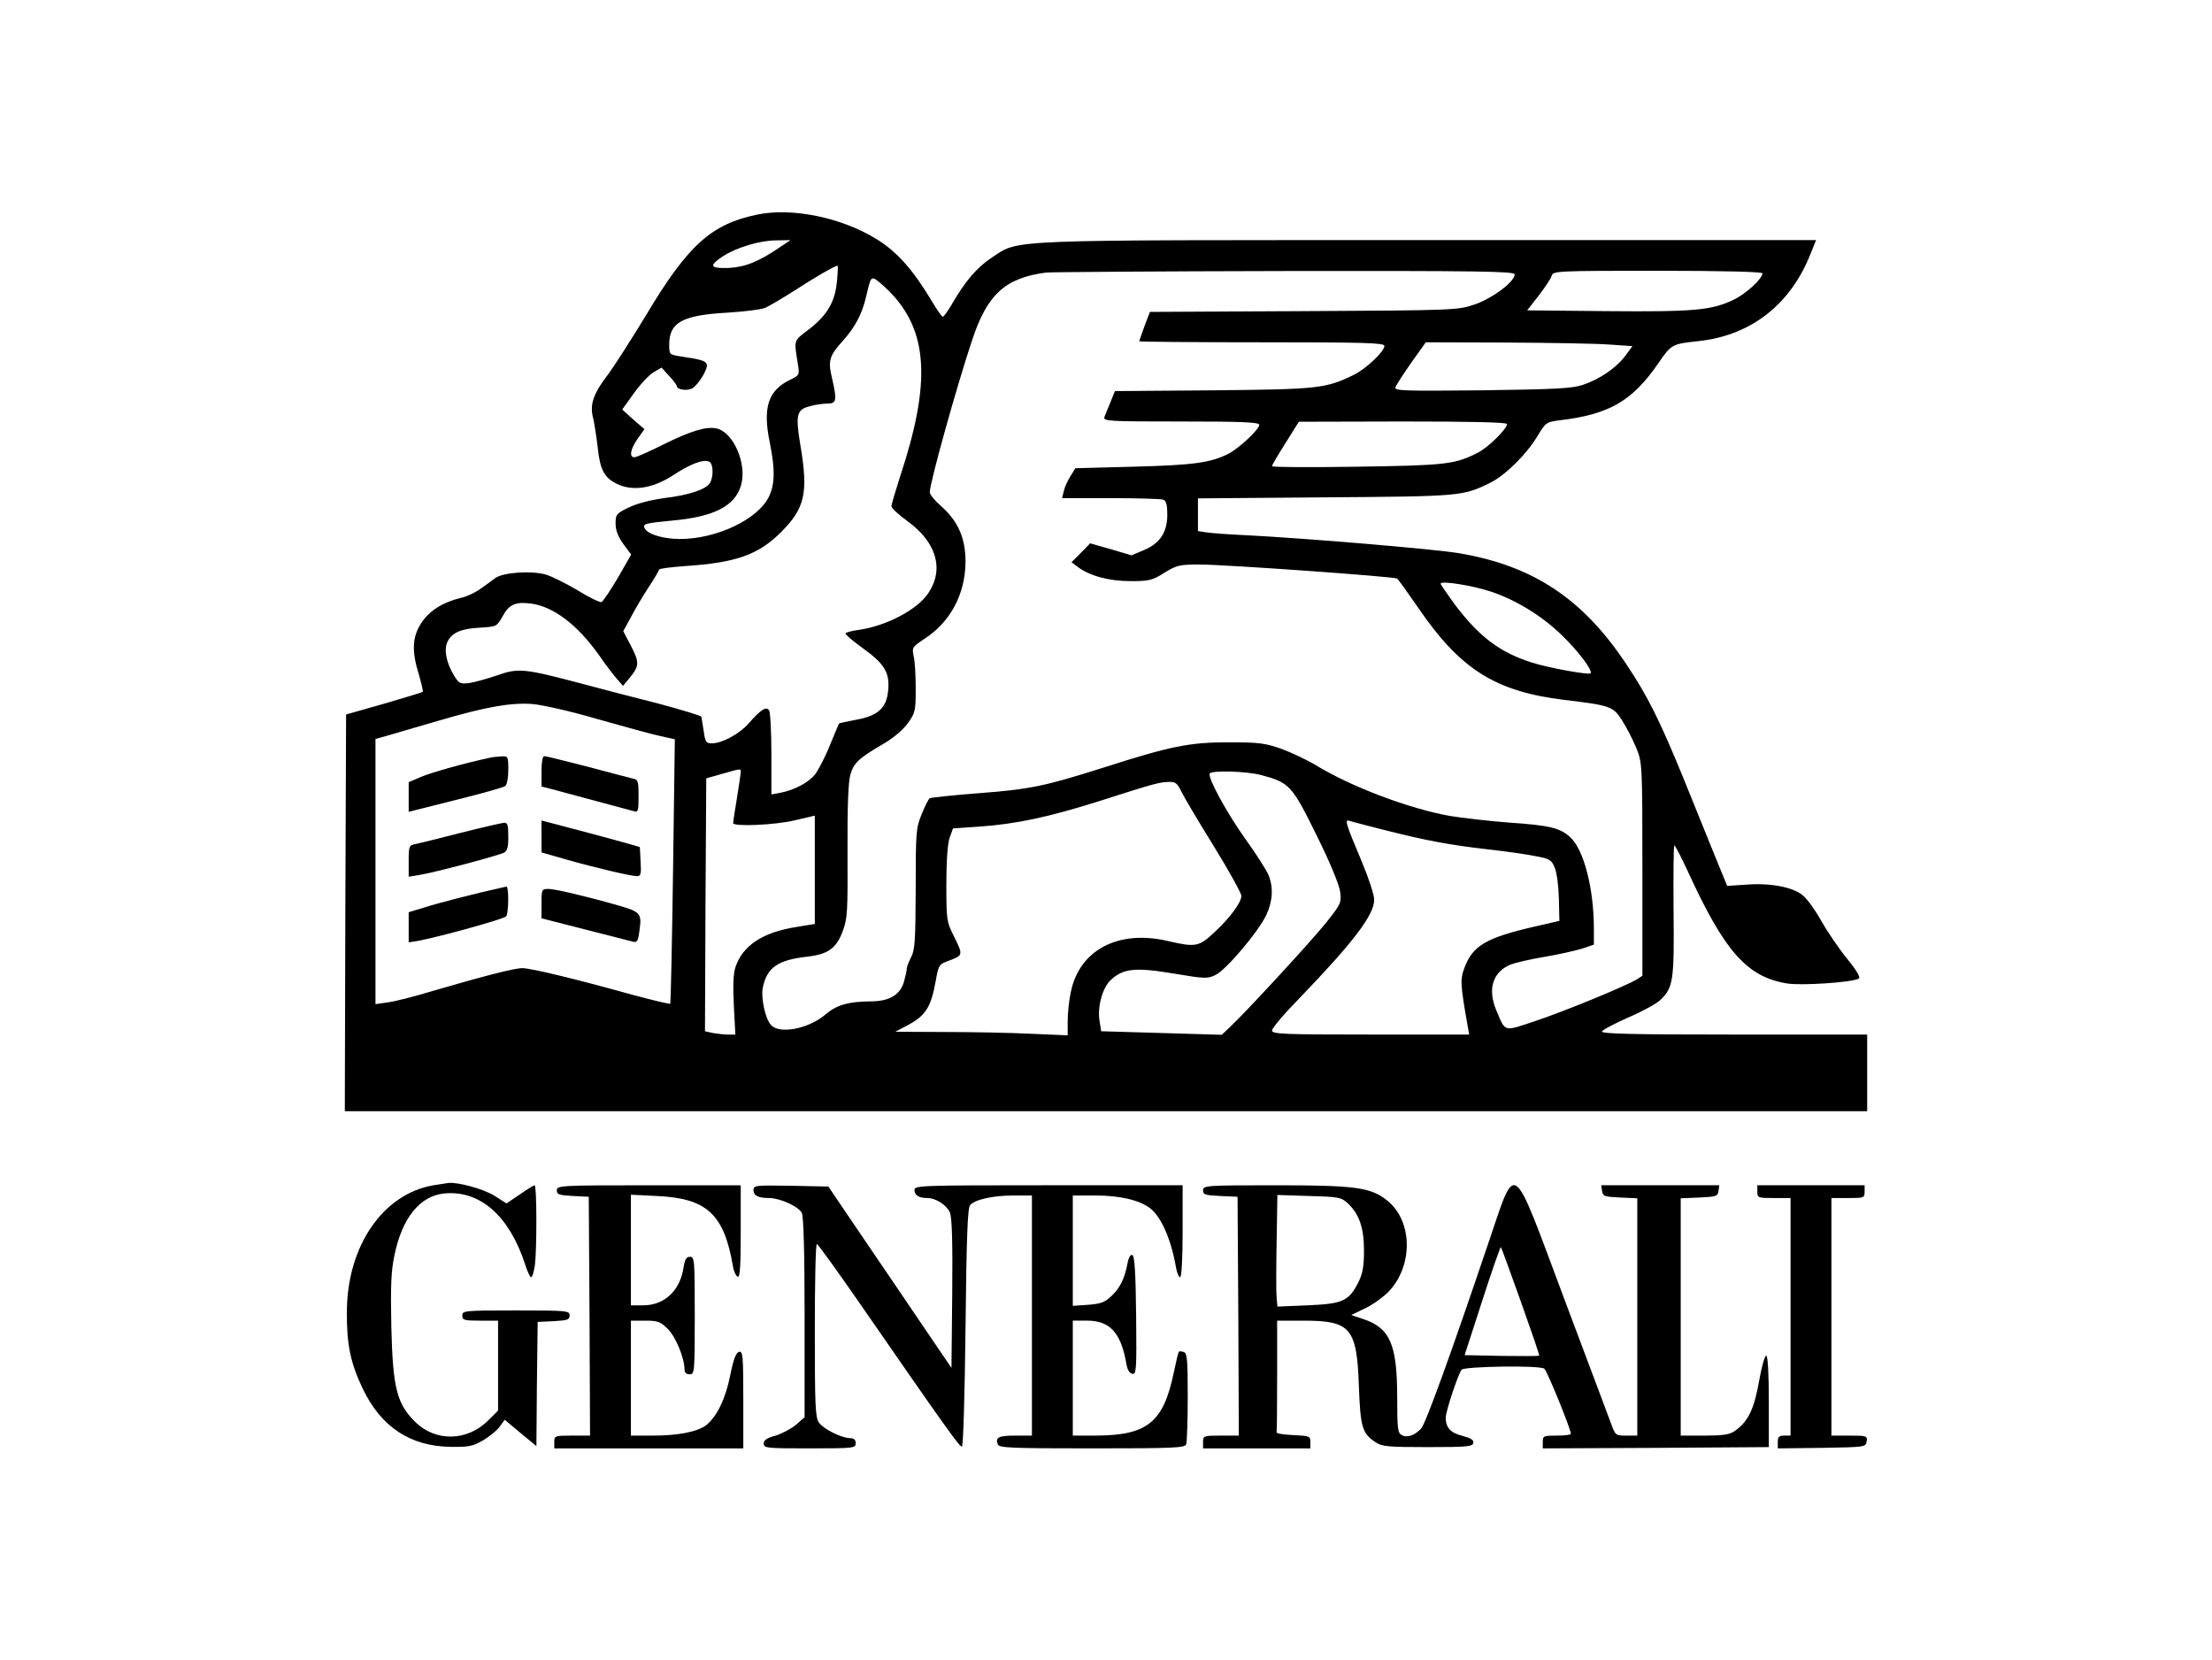 <?xml version="1.0" standalone="no"?>
<!DOCTYPE svg PUBLIC "-//W3C//DTD SVG 20010904//EN"
 "http://www.w3.org/TR/2001/REC-SVG-20010904/DTD/svg10.dtd">
<svg version="1.0" xmlns="http://www.w3.org/2000/svg"
 width="866pt" height="650pt" viewBox="0 0 866 650"
 preserveAspectRatio="xMidYMid meet">

<g transform="translate(0,650) scale(0.1,-0.1)"
fill="#000000" stroke="none">
<path d="M2965 5660 c-180 -37 -271 -119 -434 -391 -58 -96 -125 -200 -149
-233 -59 -76 -74 -120 -60 -172 5 -21 13 -73 18 -115 9 -88 26 -120 77 -144
61 -29 138 -17 216 33 68 45 119 65 143 55 16 -6 19 -55 4 -83 -14 -25 -80
-48 -180 -60 -51 -7 -106 -21 -137 -36 -50 -24 -53 -28 -53 -63 0 -26 9 -51
30 -80 l31 -42 -52 -91 c-29 -49 -58 -92 -64 -95 -7 -2 -50 19 -95 47 -46 27
-102 55 -124 61 -57 16 -167 8 -197 -14 -13 -10 -39 -29 -58 -42 -19 -14 -52
-30 -75 -35 -73 -18 -124 -50 -156 -98 -36 -55 -39 -110 -10 -203 10 -35 17
-65 15 -67 -2 -3 -71 -23 -152 -47 l-148 -42 -3 -777 -2 -776 2980 0 2980 0 0
150 0 150 -521 0 c-401 0 -520 3 -517 12 3 7 49 31 103 55 54 23 111 54 126
69 50 48 54 76 51 352 -1 138 0 252 3 252 4 0 26 -44 51 -97 145 -318 234
-418 391 -443 55 -9 254 4 280 19 8 4 -7 31 -48 81 -33 41 -78 108 -100 147
-22 40 -54 84 -70 97 -38 33 -126 50 -221 43 l-76 -5 -48 117 c-26 64 -83 204
-126 311 -89 217 -137 315 -221 440 -169 255 -364 385 -653 434 -90 16 -602
59 -839 71 -66 3 -135 8 -152 11 l-33 5 0 64 0 64 498 4 c534 4 539 4 648 58
58 29 141 111 184 183 32 53 34 54 89 61 191 23 281 75 382 221 54 78 53 77
162 89 204 23 358 144 436 343 l21 52 -1516 0 c-1693 0 -1599 4 -1712 -69 -57
-38 -103 -91 -156 -183 -16 -27 -31 -48 -35 -48 -4 0 -22 26 -41 58 -76 127
-138 197 -220 247 -137 84 -329 123 -465 95z m91 -126 c-86 -59 -140 -80 -204
-83 -73 -2 -78 8 -23 45 54 35 145 63 211 63 l55 1 -39 -26z m221 -132 c-7
-82 -37 -134 -107 -189 -66 -51 -62 -37 -45 -147 5 -32 3 -36 -28 -51 -90 -42
-112 -109 -83 -249 21 -104 20 -161 -4 -211 -43 -88 -204 -165 -348 -165 -62
0 -123 17 -137 40 -12 19 0 22 106 32 164 15 246 56 270 138 25 83 -30 210
-97 223 -41 8 -99 -10 -207 -63 -55 -28 -106 -50 -113 -50 -22 0 -16 31 12 72
l27 38 -44 38 -43 39 46 64 c25 35 60 72 77 82 l31 18 30 -33 c17 -18 30 -36
30 -40 0 -13 39 -19 59 -9 25 14 64 78 58 95 -6 14 -22 19 -104 31 -42 7 -43
7 -43 46 0 87 51 115 227 125 65 4 132 12 149 19 16 7 70 39 120 71 77 50 150
92 163 94 2 0 1 -26 -2 -58z m2653 24 c0 -29 -87 -94 -157 -118 -67 -22 -73
-23 -669 -26 l-602 -3 -21 -55 c-11 -31 -21 -58 -21 -60 0 -2 216 -4 480 -4
401 0 480 -2 480 -14 0 -22 -73 -91 -121 -114 -109 -53 -138 -56 -549 -60
l-385 -3 -17 -42 c-10 -23 -20 -50 -24 -59 -6 -17 13 -18 300 -18 243 0 306
-3 306 -13 0 -18 -78 -91 -120 -113 -70 -36 -141 -45 -373 -51 l-227 -6 -19
-31 c-11 -17 -23 -43 -26 -58 l-7 -28 190 0 c105 0 197 -3 206 -6 12 -5 16
-20 16 -59 0 -69 -29 -113 -93 -139 l-47 -20 -81 24 -81 23 -36 -37 -37 -37
24 -18 c46 -35 122 -56 207 -56 74 0 85 3 133 33 49 30 59 32 139 32 98 0 759
-47 772 -55 4 -3 40 -53 80 -111 166 -244 303 -331 575 -364 182 -22 190 -25
226 -81 17 -27 42 -75 55 -107 23 -57 24 -59 24 -474 l0 -418 -22 -14 c-40
-25 -285 -126 -400 -164 -124 -41 -113 -44 -150 43 -35 83 -14 150 56 179 18
7 77 21 132 30 54 9 120 24 147 32 l47 16 0 63 c0 156 -39 308 -92 357 -40 37
-80 47 -243 58 -77 6 -180 18 -230 26 -160 29 -386 114 -526 200 -32 19 -91
47 -131 62 -66 23 -87 26 -208 26 -152 0 -225 -14 -490 -99 -230 -73 -289 -85
-486 -100 -102 -8 -189 -17 -194 -20 -5 -3 -19 -31 -32 -63 -22 -54 -23 -70
-23 -292 -1 -203 -3 -239 -18 -267 -9 -18 -17 -38 -17 -45 0 -7 -5 -30 -11
-51 -14 -51 -57 -77 -129 -77 -90 -1 -135 -14 -179 -52 -66 -56 -181 -78 -213
-40 -22 24 -39 104 -32 144 16 80 58 110 175 123 80 9 113 32 138 99 19 51 20
75 19 313 -1 172 3 272 11 300 13 46 33 65 131 122 39 23 77 55 95 81 28 39
30 48 30 133 0 51 -3 108 -8 128 -7 34 -6 36 42 68 102 66 160 175 161 302 0
92 -29 159 -96 218 -24 21 -44 45 -44 54 0 36 104 410 166 596 59 179 130 243
289 264 17 2 436 5 933 6 759 1 902 -1 902 -13z m970 4 c0 -21 -65 -81 -114
-104 -86 -41 -156 -47 -494 -44 l-313 3 45 58 c25 32 48 67 51 78 6 18 19 19
416 19 256 0 409 -4 409 -10z m-3420 -69 c154 -154 166 -357 45 -723 -19 -59
-35 -113 -35 -120 0 -7 29 -34 64 -59 112 -82 143 -187 81 -280 -43 -66 -166
-130 -274 -145 -28 -4 -51 -10 -51 -14 0 -5 31 -31 70 -59 84 -61 104 -95 97
-165 -6 -68 -41 -99 -127 -114 -35 -7 -64 -13 -65 -14 -1 -2 -17 -39 -35 -83
-17 -44 -44 -95 -57 -114 -26 -34 -82 -64 -140 -75 l-33 -6 0 158 c0 86 -4
163 -9 171 -11 17 -32 4 -80 -51 -36 -41 -104 -78 -144 -78 -23 0 -26 5 -32
48 -4 26 -8 51 -9 56 -1 4 -76 27 -166 51 -91 23 -226 58 -300 78 -227 60
-250 63 -334 33 -39 -13 -88 -27 -109 -30 -34 -4 -40 -2 -58 27 -32 52 -42
103 -27 135 18 36 53 51 129 55 63 4 64 4 87 45 26 47 51 57 112 49 88 -12
182 -84 266 -203 21 -31 51 -70 66 -88 l27 -31 25 30 c39 47 40 61 7 125 l-31
59 29 53 c15 29 46 82 69 117 23 35 42 67 42 71 0 4 46 10 103 14 198 13 286
44 375 133 93 93 107 153 76 337 -20 120 -16 142 34 155 20 6 52 11 70 11 37
0 40 11 19 101 -16 67 -10 87 43 145 46 51 75 104 90 170 17 70 18 74 30 74 6
0 33 -22 60 -49z m2823 -210 l88 -6 -28 -38 c-36 -48 -101 -92 -167 -114 -43
-14 -108 -17 -395 -21 -308 -3 -343 -2 -338 12 3 8 31 52 62 96 l57 80 316 -1
c174 -1 357 -4 405 -8z m-403 -311 c0 -19 -74 -92 -114 -112 -90 -46 -125 -50
-473 -55 -183 -3 -333 -2 -333 2 0 5 24 45 53 91 l52 83 408 1 c264 0 407 -3
407 -10z m-63 -656 c97 -32 200 -95 278 -171 65 -63 122 -139 112 -149 -7 -7
-168 22 -232 43 -125 40 -206 102 -302 230 -29 40 -53 75 -53 78 0 13 125 -7
197 -31z m-3498 -499 c102 -29 212 -59 244 -66 l59 -13 -7 -515 c-4 -284 -9
-518 -11 -520 -2 -3 -66 13 -142 33 -225 63 -404 106 -437 106 -31 0 -148 -30
-360 -92 -66 -20 -141 -39 -167 -42 l-48 -7 0 519 0 519 53 15 c28 8 115 34
192 56 187 55 284 72 369 66 38 -3 153 -29 255 -59z m561 -207 c0 -7 -7 -53
-15 -103 -8 -49 -15 -93 -15 -97 0 -15 166 -8 243 11 l77 18 0 -212 0 -212
-73 -12 c-132 -21 -210 -73 -238 -158 -8 -25 -10 -72 -6 -150 l6 -113 -28 0
c-16 0 -43 3 -60 6 l-31 7 2 495 3 495 60 17 c77 22 75 22 75 8z m2037 -12
c112 -30 121 -40 218 -237 54 -109 89 -195 92 -222 5 -41 2 -47 -56 -120 -57
-71 -309 -345 -378 -410 l-30 -28 -236 7 -236 7 -6 39 c-10 54 11 131 43 161
49 46 96 51 246 26 125 -21 134 -21 166 -5 42 21 166 168 197 233 26 55 29
109 9 158 -8 19 -47 80 -87 136 -75 104 -152 246 -143 261 8 13 144 9 201 -6z
m-313 -63 c10 -21 67 -117 127 -214 60 -97 109 -186 109 -196 0 -26 -45 -87
-108 -145 -58 -54 -72 -57 -179 -32 -195 46 -348 -35 -381 -201 -7 -32 -12
-83 -12 -113 l0 -55 -142 6 c-79 4 -231 7 -338 7 l-195 1 40 21 c78 40 99 72
118 176 12 66 12 67 57 83 51 20 51 21 12 99 -26 52 -27 62 -27 200 0 92 5
158 13 181 l13 36 102 7 c146 10 275 38 471 100 216 69 234 74 272 75 26 1 33
-5 48 -36z m795 -152 c165 -42 258 -59 406 -76 72 -8 156 -20 189 -27 53 -10
60 -14 73 -45 8 -19 15 -73 16 -121 l2 -87 -100 -23 c-186 -43 -239 -74 -271
-159 -18 -47 -17 -66 12 -230 l6 -33 -386 0 c-345 0 -386 2 -386 16 0 9 48 66
108 127 212 220 292 326 292 385 0 19 -22 86 -49 150 -65 154 -68 167 -46 158
10 -3 70 -19 134 -35z"/>
<path d="M1915 3533 c-94 -20 -226 -57 -266 -74 l-49 -21 0 -58 0 -58 183 46
c100 25 188 49 195 55 7 5 12 32 12 63 0 53 -1 54 -27 53 -16 -1 -37 -3 -48
-6z"/>
<path d="M2120 3480 l0 -59 43 -11 c53 -14 296 -80 320 -86 15 -5 17 2 17 59
0 59 -2 65 -22 69 -13 3 -93 24 -179 47 -86 22 -162 41 -168 41 -7 0 -11 -23
-11 -60z"/>
<path d="M2120 3226 l0 -63 98 -28 c112 -32 249 -64 275 -65 16 0 18 8 15 57
l-3 57 -45 13 c-25 7 -111 31 -192 52 l-148 39 0 -62z"/>
<path d="M1805 3240 c-82 -21 -162 -41 -177 -44 -27 -5 -28 -8 -28 -67 l0 -61
43 7 c53 8 306 75 330 87 13 7 17 21 17 63 0 46 -3 55 -17 54 -10 -1 -85 -18
-168 -39z"/>
<path d="M1955 3023 c-75 -16 -240 -58 -292 -75 l-63 -19 0 -59 0 -59 33 5
c83 15 343 87 349 97 10 16 10 117 1 116 -5 -1 -17 -3 -28 -6z"/>
<path d="M2120 2962 l0 -57 168 -43 c92 -23 176 -45 188 -48 19 -5 22 0 28 47
9 63 2 70 -82 94 -114 33 -248 65 -274 65 -27 0 -28 -1 -28 -58z"/>
<path d="M1697 1860 c-198 -34 -338 -238 -339 -495 -1 -128 14 -200 62 -301
72 -151 187 -226 345 -228 70 -1 86 2 127 26 25 15 55 39 65 54 l19 26 62 -52
62 -51 2 243 3 243 63 3 c54 3 62 6 62 22 0 19 -8 20 -210 20 -203 0 -210 -1
-210 -20 0 -18 7 -20 70 -20 l70 0 0 -176 0 -176 -38 -38 c-83 -83 -207 -85
-287 -6 -72 72 -87 133 -93 372 -3 160 -1 217 12 279 30 147 100 234 196 243
139 13 253 -87 315 -275 9 -29 20 -53 24 -53 5 0 11 21 15 46 8 62 8 314 -1
314 -3 0 -30 -16 -58 -36 l-52 -35 -49 31 c-43 26 -141 53 -179 49 -5 -1 -32
-5 -58 -9z"/>
<path d="M2180 1840 c0 -16 8 -19 63 -22 l62 -3 3 -467 2 -468 -70 0 c-68 0
-70 -1 -70 -25 l0 -25 370 0 370 0 0 191 c0 171 -2 190 -16 187 -12 -2 -22
-27 -35 -91 -18 -92 -52 -162 -94 -196 -35 -26 -108 -41 -210 -41 l-85 0 0
225 0 225 56 0 c50 0 60 -4 89 -33 31 -31 65 -114 65 -159 0 -11 7 -18 20 -18
19 0 20 7 20 230 0 219 -1 230 -19 230 -14 0 -20 -10 -25 -43 -14 -90 -75
-147 -158 -147 l-48 0 0 216 0 217 103 -5 c194 -9 261 -71 296 -272 3 -22 12
-41 19 -44 9 -3 12 38 12 177 l0 181 -360 0 c-350 0 -360 -1 -360 -20z"/>
<path d="M2950 1841 c0 -22 18 -31 63 -31 42 -1 113 -33 126 -58 7 -14 11
-150 11 -410 l0 -390 -33 -29 c-19 -16 -55 -35 -80 -43 -35 -9 -47 -18 -47
-31 0 -18 11 -19 180 -19 173 0 180 1 180 20 0 14 -7 20 -22 20 -35 1 -103 35
-122 61 -14 21 -16 65 -16 361 0 186 3 338 8 338 4 0 79 -104 167 -231 344
-497 392 -564 401 -562 5 2 11 197 14 466 4 356 8 468 18 479 18 22 89 38 171
38 l71 0 0 -470 0 -470 -64 0 c-67 0 -80 -7 -70 -34 5 -14 47 -16 369 -16 322
0 364 2 369 16 3 9 6 92 6 185 0 144 -2 171 -15 176 -9 3 -18 4 -20 1 -2 -2
-11 -39 -20 -83 -41 -195 -104 -245 -310 -245 l-85 0 0 225 0 225 56 0 c89 0
132 -47 153 -165 4 -26 12 -41 24 -43 16 -3 17 12 15 229 -2 169 -6 233 -15
236 -7 3 -15 -11 -19 -34 -11 -58 -29 -95 -63 -127 -26 -25 -42 -30 -91 -34
l-60 -4 0 216 0 216 88 0 c97 0 174 -18 216 -51 43 -34 82 -124 100 -231 4
-21 11 -38 16 -38 6 0 10 72 10 180 l0 180 -525 0 c-508 0 -525 -1 -525 -19 0
-20 18 -31 51 -31 33 0 76 -28 88 -57 8 -20 11 -116 9 -318 l-3 -290 -100 147
c-55 81 -163 241 -241 355 l-141 208 -147 3 c-138 2 -146 2 -146 -17z"/>
<path d="M4710 1840 c0 -17 8 -19 68 -22 l67 -3 3 -467 2 -468 -70 0 c-68 0
-70 -1 -70 -25 l0 -25 210 0 210 0 0 25 c0 23 -3 24 -67 27 -38 2 -67 6 -65
11 1 4 2 104 2 222 l0 215 103 0 c185 0 209 -28 217 -256 6 -163 13 -186 67
-221 23 -16 52 -18 202 -18 154 0 176 2 179 16 2 12 -9 19 -42 28 -47 11 -66
33 -66 71 0 25 48 169 62 188 12 13 304 18 324 4 10 -6 104 -237 104 -255 0
-4 -25 -7 -55 -7 -52 0 -55 -1 -55 -25 l0 -25 443 2 442 3 0 178 c0 110 -4
178 -10 180 -5 1 -17 -38 -26 -88 -21 -122 -44 -170 -99 -208 -19 -13 -46 -17
-117 -17 l-93 0 0 465 0 464 73 3 c66 3 72 5 75 26 l3 22 -231 0 -231 0 3 -22
c3 -21 9 -23 71 -26 l67 -3 0 -464 0 -465 -43 0 c-42 0 -43 1 -60 48 -10 26
-92 246 -184 490 -209 558 -185 541 -298 210 -149 -441 -243 -699 -261 -720
-25 -27 -55 -38 -76 -26 -16 8 -18 25 -18 147 0 208 -28 272 -132 307 l-48 16
60 29 c33 17 76 49 95 72 89 104 82 272 -15 348 -64 51 -124 59 -437 59 -274
0 -283 -1 -283 -20z m566 -50 c45 -42 64 -96 64 -185 0 -64 -5 -90 -22 -125
-38 -74 -61 -84 -198 -90 l-119 -5 -3 35 c-2 19 -2 117 0 218 l3 184 124 -4
c116 -3 125 -5 151 -28z m678 -385 c41 -115 74 -211 72 -212 -2 -2 -68 -2
-147 -1 l-145 3 69 213 c38 118 71 212 73 210 2 -2 37 -98 78 -213z"/>
<path d="M6880 1835 c0 -24 2 -25 65 -25 l65 0 0 -465 0 -465 -25 0 c-20 0
-25 -5 -25 -25 l0 -25 173 2 c170 3 172 3 175 26 3 21 0 22 -67 22 l-71 0 0
465 0 465 65 0 c63 0 65 1 65 25 l0 25 -210 0 -210 0 0 -25z"/>
</g>
</svg>

